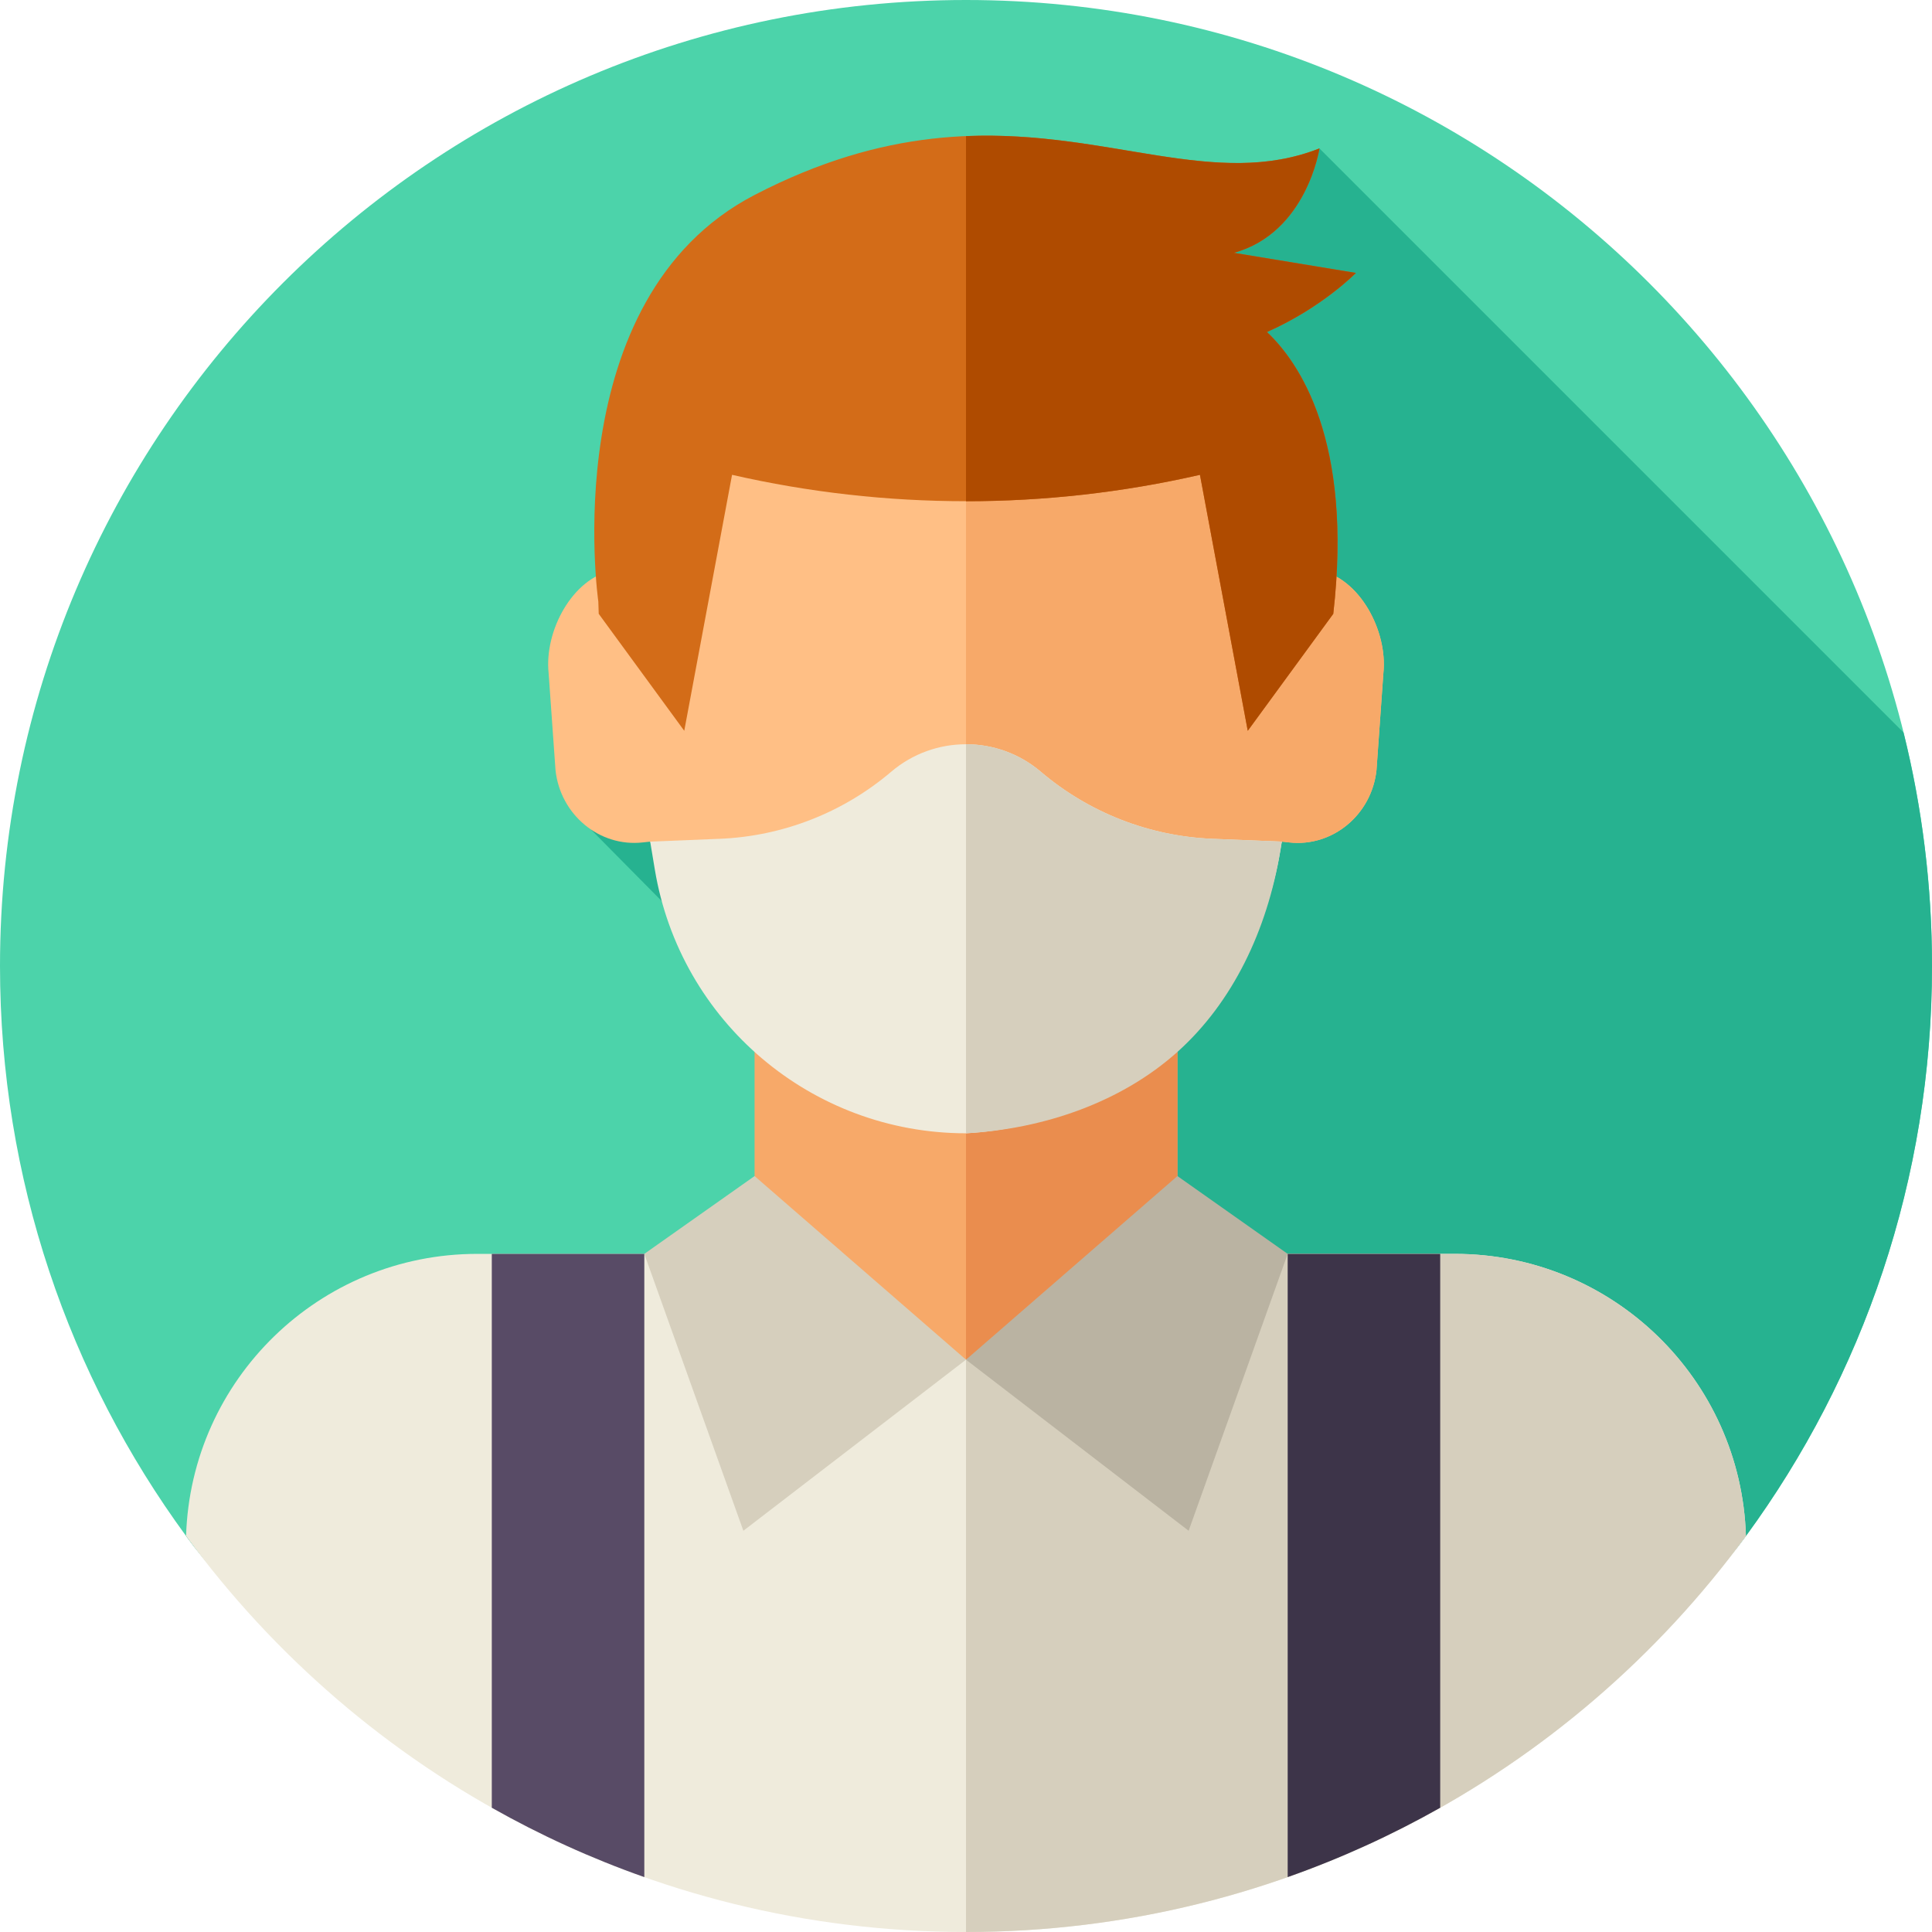 <svg id="Layer_1" enable-background="new 0 0 512 512" height="512" viewBox="0 0 512 512" width="512" xmlns="http://www.w3.org/2000/svg"><g><g><g><path d="m512 256c0 56.5-18.31 108.72-49.31 151.06-46.57 63.62-121.81 39.523-206.69 39.523s-160.12 24.097-206.69-39.523c-31-42.34-49.31-94.56-49.31-151.06 0-141.38 114.62-256 256-256s256 114.62 256 256z" fill="#4cd3aa"/></g></g><path d="m256 446.583c84.88 0 160.12 24.097 206.69-39.523 31-42.34 49.31-94.56 49.31-151.06 0-21.34-2.628-42.064-7.549-61.882l-154.784-154.785-193.07 180.489 41.478 41.936c5.297 9.488 15.758 22.66 21.592 28.742l-9 41.79-161.357 74.77c46.57 63.62 121.81 39.523 206.69 39.523z" fill="#26b290"/><g><path d="m199.97 260.488h112.06v118.84h-112.06z" fill="#f7a969"/><path d="m256 260.491h56.03v118.84h-56.03z" fill="#ea8d4e"/><path d="m385.54 332.29h-73.51v.002l-56.03 28.041-56.03-28.041v-.002h-73.5c-41.82 0-75.88 33.26-77.16 74.77 46.57 63.62 121.81 104.94 206.69 104.94s160.12-41.32 206.69-104.94c-1.27-41.52-35.32-74.77-77.15-74.77z" fill="#efebdc"/><path d="m462.69 407.06c-46.57 63.62-121.81 104.94-206.69 104.94v-151.667l56.03-28.043h73.51c41.83 0 75.88 33.25 77.15 74.77z" fill="#d6cfbd"/><path d="m312.03 311.667 29.22 20.623-26.25 73.377-59-45.334z" fill="#bab3a2"/><path d="m349.62 151.149c-3.955-60.043-52.523-82.233-93.62-82.233s-89.665 22.19-93.62 82.233c-10.628 2.055-18.177 15.995-16.988 27.265l1.822 25.648c1.247 11.835 11.65 20.476 23.115 19.19l1.977-.214c23.485 63.063 60.316 69.638 83.694 73.33 23.378-3.692 60.209-10.267 83.694-73.33l1.977.214c11.465 1.286 21.868-7.354 23.115-19.19l1.822-25.648c1.189-11.27-6.36-25.21-16.988-27.265z" fill="#ffbf85"/><path d="m366.609 178.414-1.822 25.648c-1.247 11.835-11.65 20.476-23.115 19.19l-1.977-.214c-8.027 21.528-17.602 36.48-27.664 46.971-19.404 20.242-40.629 23.924-56.03 26.359v-227.452c41.097 0 89.665 22.19 93.62 82.233 10.627 2.055 18.176 15.995 16.988 27.265z" fill="#f7a969"/><path d="m275.826 204.523c-11.431-9.719-28.221-9.719-39.652 0-12.748 10.838-28.758 17.094-45.477 17.771l-18.392.744 1.233 7.414c6.705 40.322 41.586 69.882 82.461 69.882 41.791-2.318 76.381-33.318 83.247-74.606l.447-2.69-18.392-.744c-16.717-.677-32.727-6.933-45.475-17.771z" fill="#efebdc"/><path d="m339.69 223.04-.44 2.69c-3.43 20.65-12.49 39.84-27.22 53.04s-35.13 20.41-56.03 21.56v-103.1c7.06 0 14.12 2.43 19.83 7.29 12.74 10.84 28.75 17.1 45.47 17.77z" fill="#d6cfbd"/><path d="m199.97 311.667-29.22 20.623 26.25 73.377 59-45.334z" fill="#d6cfbd"/><path d="m170.75 332.29v165.16c-14.08-4.96-27.59-11.13-40.42-18.38v-146.78z" fill="#584b66"/><path d="m381.67 332.29v146.78c-12.83 7.25-26.34 13.42-40.42 18.38v-165.16z" fill="#3d3449"/><path d="m359.333 72.333-32.333-5.333c19.333-5.333 22.667-27.667 22.667-27.667-39.667 15.667-80.334-23.666-149.697 12.334-52.986 27.5-41.409 107.734-41.409 107.734l.105 3.266 22.667 31 12.667-67.834c40.807 9.324 83.192 9.324 124 0l12.667 67.833 22.667-31c5.269-45.986-9.08-66.673-17.576-74.676 14.599-6.458 23.575-15.657 23.575-15.657z" fill="#d36c18"/><path d="m335.76 87.99c8.49 8 22.84 28.69 17.57 74.68l-22.66 31-12.67-67.84c-20.4 4.67-41.2 7-62 7v-96.76c37.94-1.58 66.05 14.17 93.67 3.26 0 0-3.34 22.34-22.67 27.67l32.33 5.33s-8.97 9.2-23.57 15.66z" fill="#af4b00"/></g></g></svg>